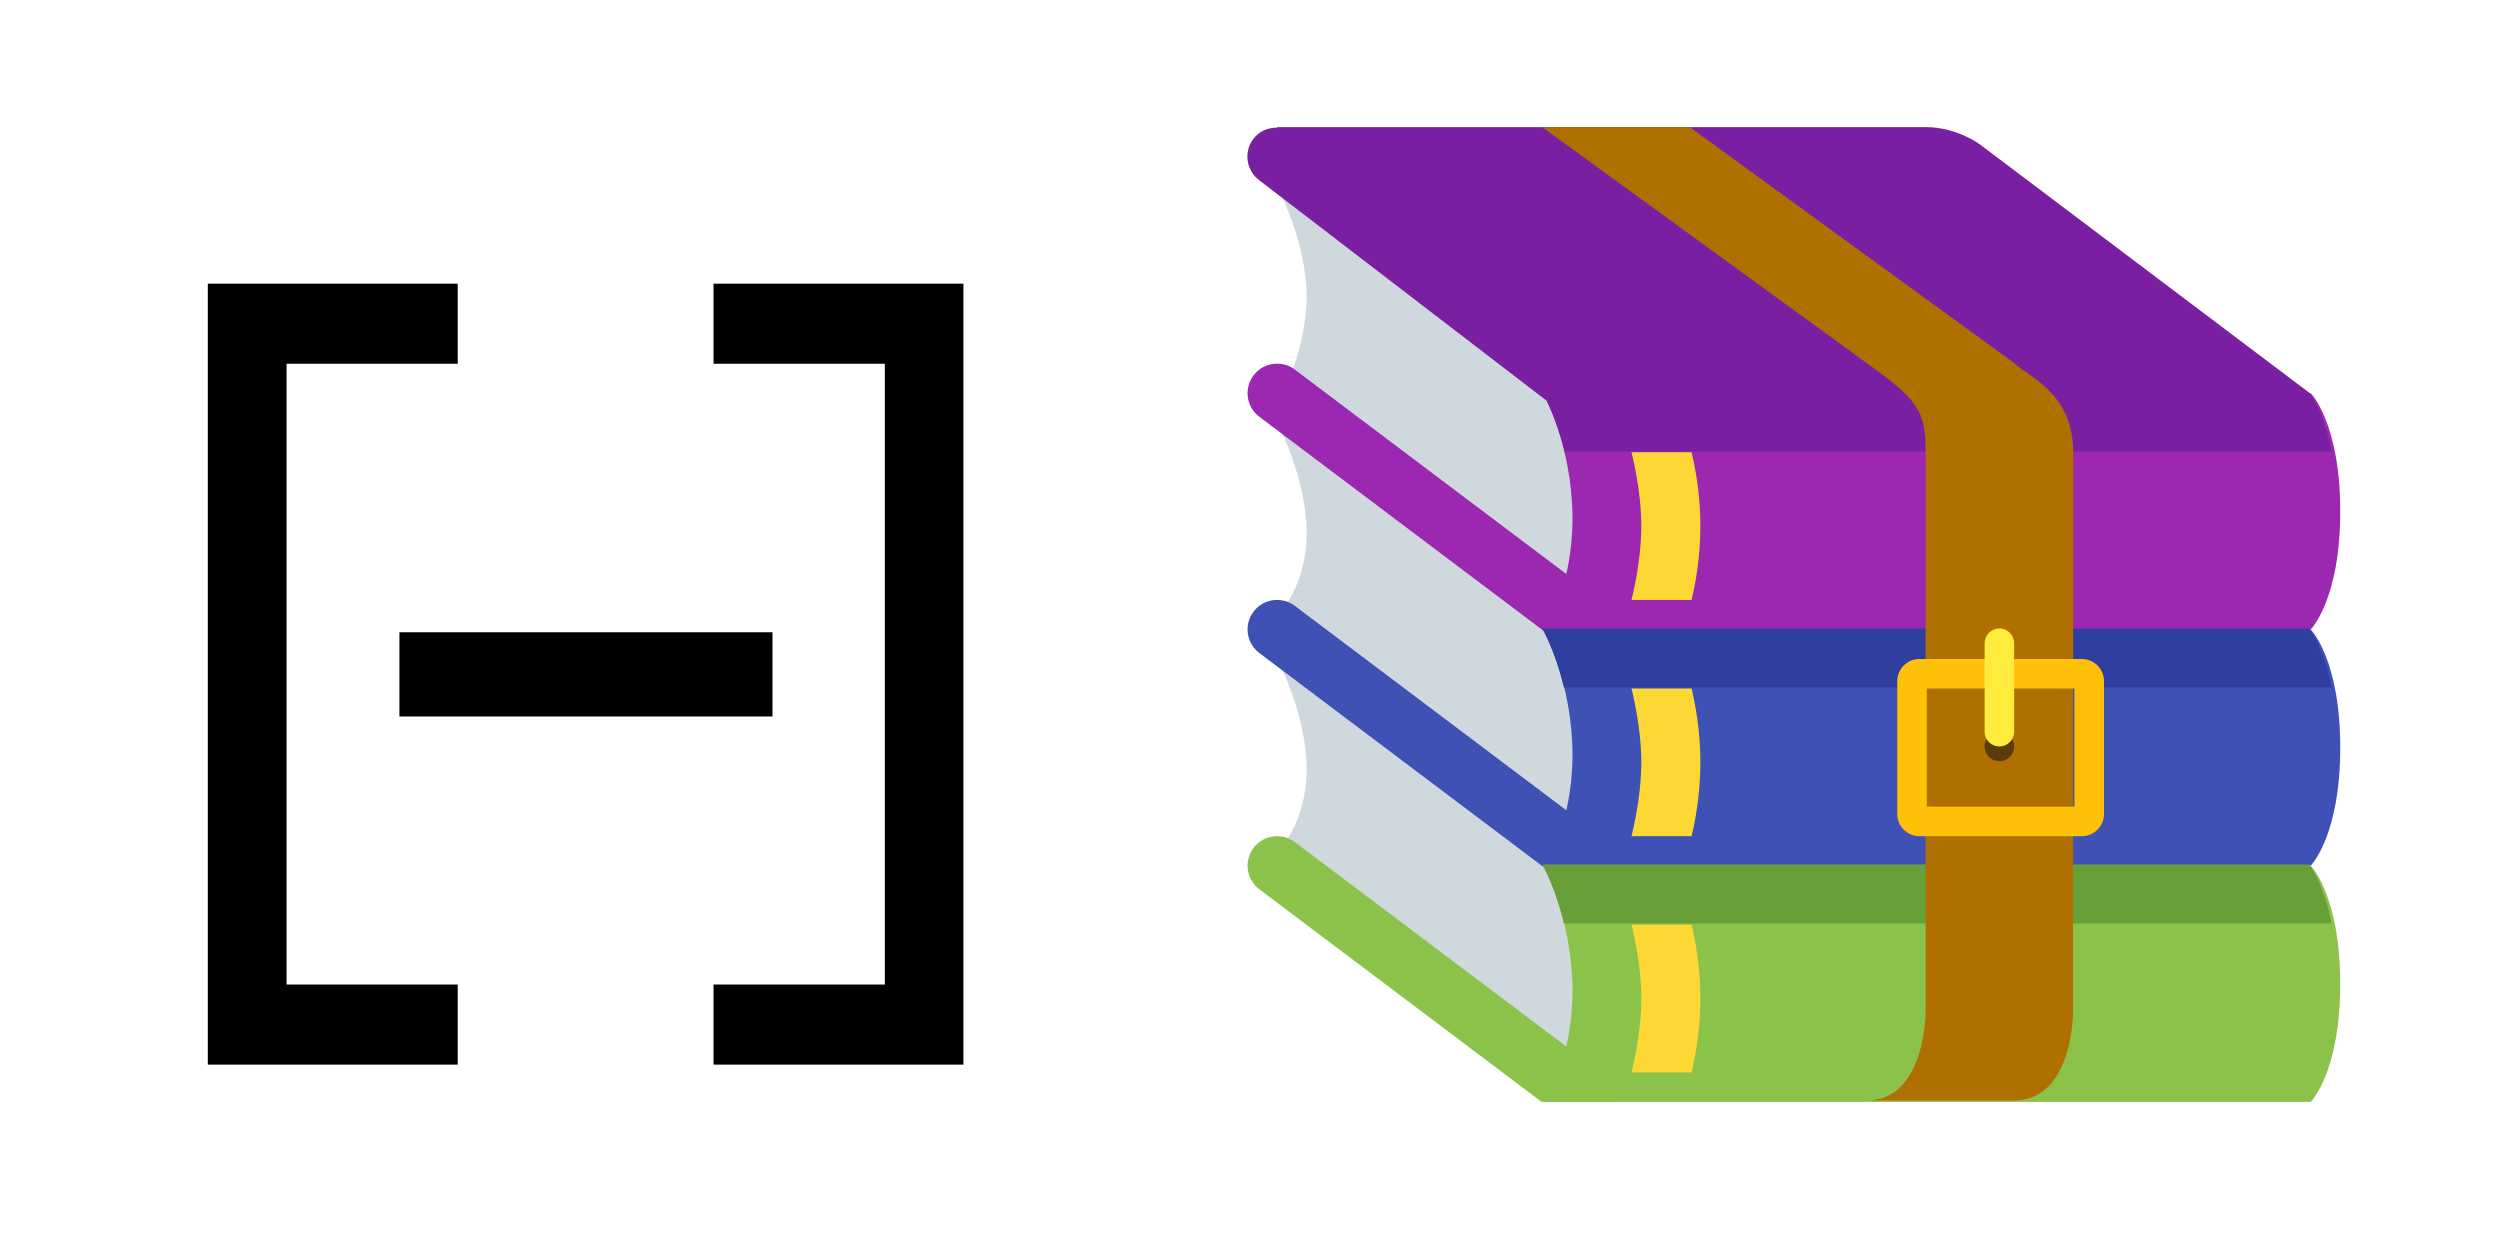 <?xml version="1.0" encoding="UTF-8" standalone="no"?>
<!-- Generator: Adobe Illustrator 15.0.0, SVG Export Plug-In . SVG Version: 6.00 Build 0)  -->

<svg
   xmlns:dc="http://purl.org/dc/elements/1.1/"
   xmlns:cc="http://creativecommons.org/ns#"
   xmlns:rdf="http://www.w3.org/1999/02/22-rdf-syntax-ns#"
   xmlns:svg="http://www.w3.org/2000/svg"
   xmlns="http://www.w3.org/2000/svg"
   xmlns:sodipodi="http://sodipodi.sourceforge.net/DTD/sodipodi-0.dtd"
   xmlns:inkscape="http://www.inkscape.org/namespaces/inkscape"
   contentScriptType="application/ecmascript"
   contentStyleType="text/css"
   enable-background="new 0 0 48 48"
   height="16"
   id="????????_1"
   preserveAspectRatio="xMidYMid meet"
   style="fill:#0066ff"
   version="1.1"
   viewBox="0 0 32 16"
   width="32"
   x="0px"
   xml:space="preserve"
   y="0px"
   zoomAndPan="magnify"
   inkscape:version="0.91 r13725"
   sodipodi:docname="tree_archive_open.svg"><defs
     id="defs55" /><sodipodi:namedview
     pagecolor="#ffffff"
     bordercolor="#666666"
     borderopacity="1"
     objecttolerance="10"
     gridtolerance="10"
     guidetolerance="10"
     inkscape:pageopacity="0"
     inkscape:pageshadow="2"
     inkscape:window-width="1920"
     inkscape:window-height="1017"
     id="namedview53"
     showgrid="false"
     inkscape:zoom="27.812867"
     inkscape:cx="18.188384"
     inkscape:cy="5.0389905"
     inkscape:window-x="-8"
     inkscape:window-y="-8"
     inkscape:window-maximized="1"
     inkscape:current-layer="g4205" /><g
     id="g3"
     transform="matrix(0.378,0,0,0.378,13.701,-1.393)"><path
       d="M 17,24 7,17.467 c 0,0 1,-1.865 1,-3.732 C 8,11.868 7,10 7,10 L 17,16.533 17,24 Z"
       id="path5"
       inkscape:connector-curvature="0"
       style="fill:#cfd8dc" /><path
       d="M 17,40 7,32.533 c 0,0 1,-0.934 1,-2.8 C 8,27.867 7,26 7,26 L 17,32.533 17,40 Z"
       id="path7"
       inkscape:connector-curvature="0"
       style="fill:#cfd8dc" /><path
       d="M 17,32 7,24.533 c 0,0 1,-0.934 1,-2.8 C 8,19.867 7,18 7,18 L 17,24.533 17,32 Z"
       id="path9"
       inkscape:connector-curvature="0"
       style="fill:#cfd8dc" /></g><g
     id="g11"
     transform="matrix(0.378,0,0,0.378,13.701,-1.393)"><path
       d="M 17.624,34 C 17.405,34 17.184,33.929 17,33.781 l -10.625,-8 C 5.943,25.435 5.874,24.806 6.219,24.375 6.563,23.944 7.194,23.874 7.624,24.219 l 10.625,8 c 0.432,0.346 0.501,0.975 0.156,1.406 C 18.208,33.871 17.917,34 17.624,34 Z"
       id="path13"
       inkscape:connector-curvature="0"
       style="fill:#3f51b5" /><path
       d="m 42,25 -26,0 c 0,0 1,1.742 1,4.246 C 17,31.75 16,33 16,33 l 26,0 c 0,0 1,-1 1,-4 0,-3 -1,-4 -1,-4 z"
       id="path15"
       inkscape:connector-curvature="0"
       style="fill:#3f51b5" /></g><g
     id="g17"
     transform="matrix(0.378,0,0,0.378,13.701,-1.393)"><path
       d="M 17.624,26 C 17.405,26 17.184,25.929 17,25.781 l -10.625,-8 C 5.943,17.435 5.874,16.806 6.219,16.375 6.563,15.944 7.194,15.873 7.624,16.219 l 10.625,8 c 0.432,0.346 0.501,0.975 0.156,1.406 C 18.208,25.871 17.917,26 17.624,26 Z"
       id="path19"
       inkscape:connector-curvature="0"
       style="fill:#9c27b0" /><path
       d="m 42,17 -26,0 c 0,0 1,1.742 1,4.246 C 17,23.75 16,25 16,25 l 26,0 c 0,0 1,-1 1,-4 0,-3 -1,-4 -1,-4 z"
       id="path21"
       inkscape:connector-curvature="0"
       style="fill:#9c27b0" /></g><g
     id="g23"
     transform="matrix(0.378,0,0,0.378,13.701,-1.393)"><path
       d="m 18.609,41 c 0,-0.293 -0.113,-0.584 -0.36,-0.781 l -10.625,-8 c -0.43,-0.345 -1.061,-0.274 -1.405,0.156 -0.345,0.432 -0.275,1.061 0.156,1.406 l 9.587,7.219 2.647,0 z"
       id="path25"
       inkscape:connector-curvature="0"
       style="fill:#8bc34a" /><path
       d="m 42,33 -26,0 c 0,0 1,1.742 1,4.246 C 17,39.75 16,41 16,41 l 26,0 c 0,0 1,-1 1,-4 0,-3 -1,-4 -1,-4 z"
       id="path27"
       inkscape:connector-curvature="0"
       style="fill:#8bc34a" /></g><path
     d="m 29.556,11.065 -9.815,0 c 0,0 0.166,0.285 0.277,0.755 l 9.828,0 C 29.735,11.276 29.556,11.065 29.556,11.065 Z"
     id="path29"
     inkscape:connector-curvature="0"
     style="fill:#689f38" /><path
     d="m 29.556,8.045 -9.815,0 c 0,0 0.166,0.285 0.277,0.755 l 9.828,0 C 29.735,8.256 29.556,8.045 29.556,8.045 Z"
     id="path31"
     inkscape:connector-curvature="0"
     style="fill:#303f9f" /><g
     id="g33"
     transform="matrix(0.378,0,0,0.378,13.701,-1.393)"><path
       d="m 21.034,32 c 0.11,-0.45 0.299,-1.379 0.299,-2.5 0,-1.121 -0.189,-2.05 -0.299,-2.5 L 19,27 c 0.003,0.009 0.333,1.267 0.333,2.5 0,1.233 -0.331,2.493 -0.333,2.5 l 2.034,0 z"
       id="path35"
       inkscape:connector-curvature="0"
       style="fill:#fdd835" /><path
       d="m 21.034,24 c 0.11,-0.45 0.299,-1.379 0.299,-2.5 0,-1.121 -0.189,-2.05 -0.299,-2.5 L 19,19 c 0.003,0.009 0.333,1.267 0.333,2.5 0,1.233 -0.331,2.493 -0.333,2.5 l 2.034,0 z"
       id="path37"
       inkscape:connector-curvature="0"
       style="fill:#fdd835" /><path
       d="m 21.034,40 c 0.11,-0.45 0.299,-1.379 0.299,-2.5 0,-1.121 -0.189,-2.05 -0.299,-2.5 L 19,35 c 0.003,0.009 0.333,1.267 0.333,2.5 0,1.233 -0.331,2.493 -0.333,2.5 l 2.034,0 z"
       id="path39"
       inkscape:connector-curvature="0"
       style="fill:#fdd835" /></g><path
     d="M 29.846,5.78 C 29.735,5.236 29.556,5.025 29.556,5.025 L 25.345,1.85 c 0,0 -0.295,-0.223 -0.696,-0.223 -0.464,0 -8.305,0 -8.305,0 l 0.007,0.007 c -0.119,-0.002 -0.237,0.045 -0.312,0.149 -0.123,0.168 -0.085,0.405 0.083,0.527 l 3.676,2.82 c 0.061,0.123 0.158,0.347 0.229,0.65 l 9.82,0 z"
     id="path41"
     inkscape:connector-curvature="0"
     style="fill:#7b1fa2" /><path
     d="m 25.781,4.647 -4.153,-3.02 -1.888,0 4.153,3.02 c 0.661,0.472 0.755,0.613 0.755,1.133 0,0.519 0,7.173 0,7.173 0,0 0,1.133 -0.755,1.133 0.399,0 1.388,0 1.888,0 0.755,0 0.755,-1.133 0.755,-1.133 0,0 0,-6.795 0,-7.173 0,-0.755 -0.59,-0.967 -0.755,-1.133 z"
     id="path43"
     inkscape:connector-curvature="0"
     style="fill:#af7000" /><g
     id="g45"
     transform="matrix(0.378,0,0,0.378,13.701,-1.393)"><path
       d="m 34,27 0,4 -5,0 0,-4 5,0 m 0.25,-1 -5.5,0 C 28.336,26 28,26.336 28,26.75 l 0,4.5 c 0,0.414 0.336,0.75 0.75,0.75 l 5.5,0 C 34.664,32 35,31.664 35,31.25 l 0,-4.5 C 35,26.336 34.664,26 34.25,26 l 0,0 z"
       id="path47"
       inkscape:connector-curvature="0"
       style="fill:#ffc107" /></g><circle
     cx="25.592"
     cy="9.555"
     r="0.189"
     id="circle49"
     style="fill:#5b3b07" /><path
     d="m 25.592,9.555 c -0.104,0 -0.189,-0.085 -0.189,-0.189 l 0,-1.133 c 0,-0.104 0.085,-0.189 0.189,-0.189 0.104,0 0.189,0.085 0.189,0.189 l 0,1.133 c 0,0.104 -0.085,0.189 -0.189,0.189 z"
     id="path51"
     inkscape:connector-curvature="0"
     style="fill:#ffeb3b" /><path
     style="fill:#000000;fill-opacity:1;stroke:none;stroke-opacity:1"
     d="M 2.66 3.631 L 2.66 13.627 L 5.859 13.627 L 5.859 12.602 L 3.668 12.602 L 3.668 4.656 L 5.859 4.656 L 5.859 3.631 L 2.66 3.631 z M 9.133 3.631 L 9.133 4.656 L 11.326 4.656 L 11.326 12.602 L 9.133 12.602 L 9.133 13.627 L 12.332 13.627 L 12.332 3.631 L 9.133 3.631 z "
     id="rect4196" /><g
     id="g4205"
     transform="matrix(0.343,0,0,0.343,-2.057,1.943)"><rect
       id="rect4209"
       height="3.142"
       width="13.922"
       y="17.93"
       x="20.903"
       style="fill:#000000;fill-opacity:1" /></g></svg>